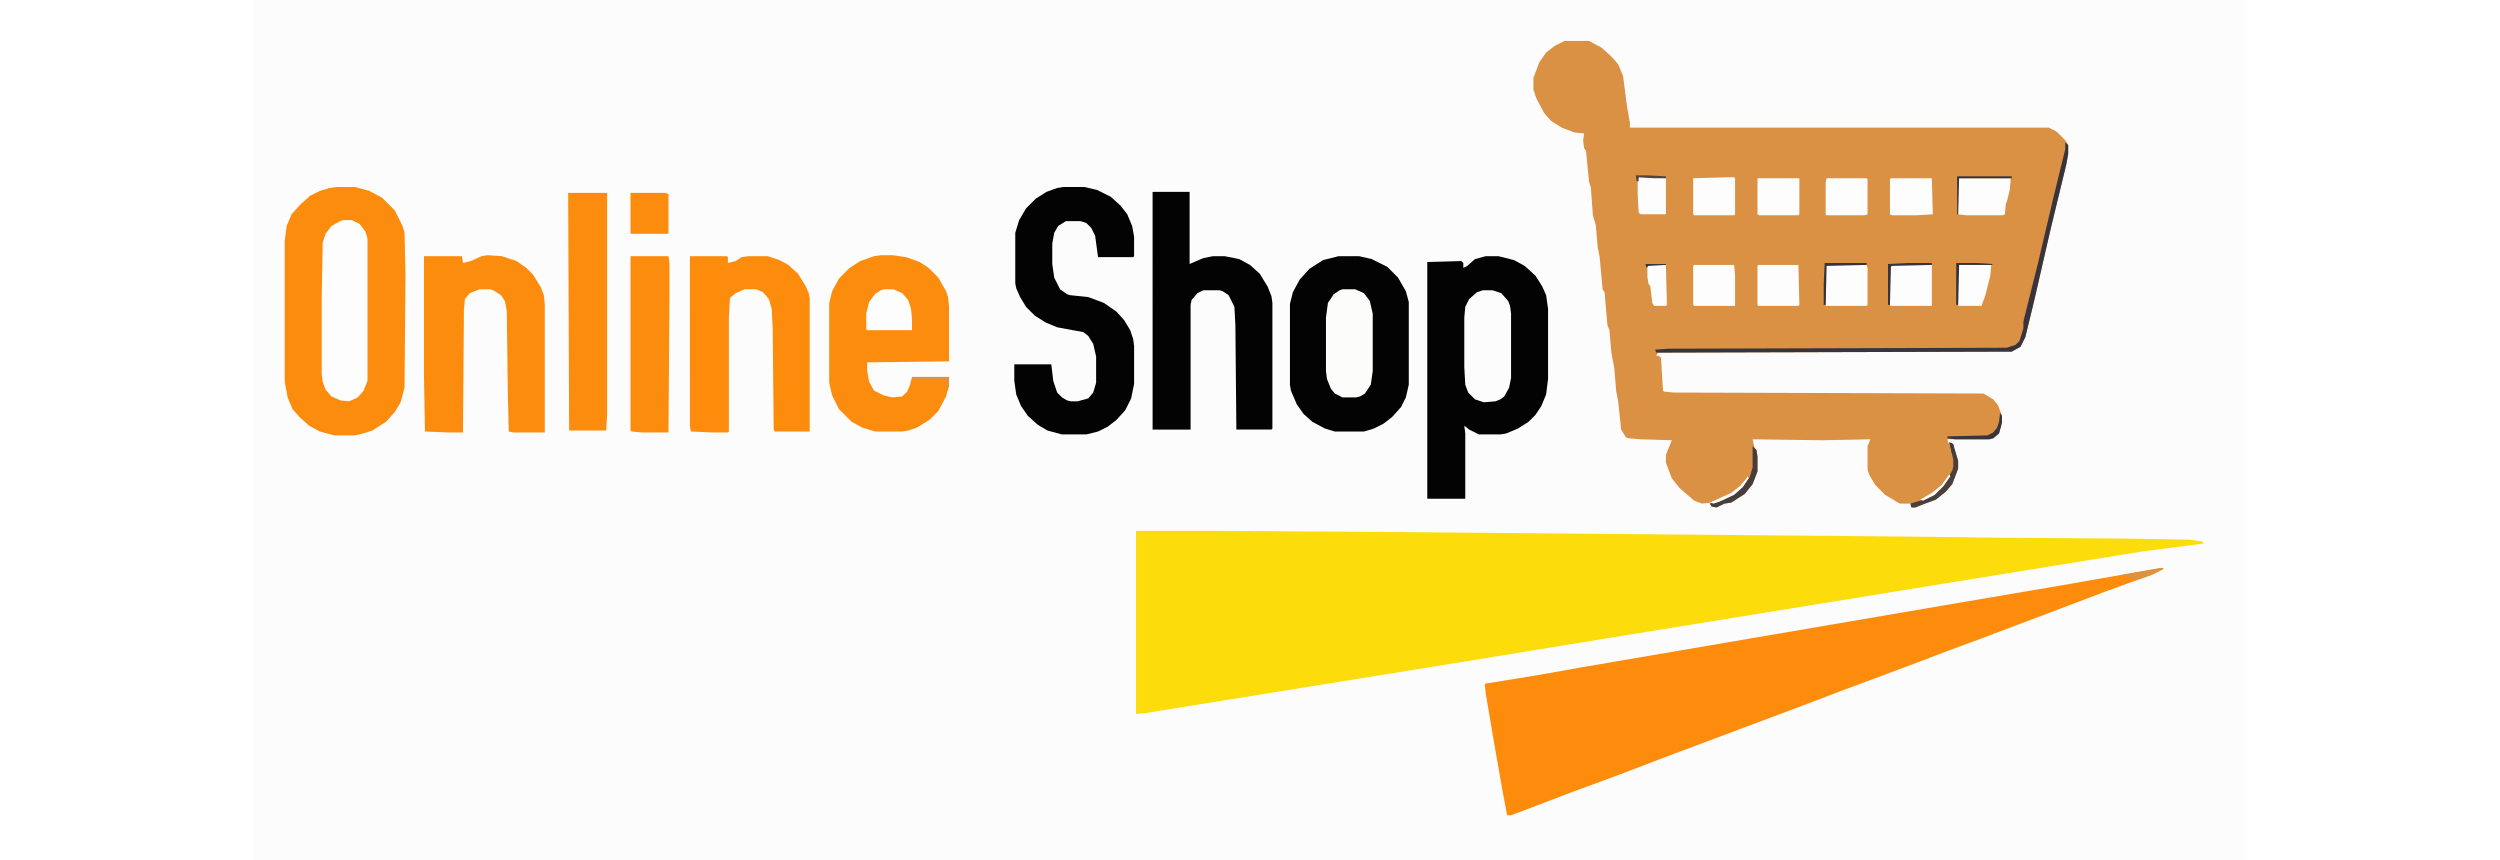<?xml version="1.0" encoding="UTF-8"?>
<svg version="1.1" viewBox="0 0 2048 883" width="436" height="150" xmlns="http://www.w3.org/2000/svg">
<path transform="translate(0)" d="m0 0h2048v883h-2048z" fill="#FCFCFC"/>
<path transform="translate(1347,42)" d="m0 0h25l13 7 10 9 7 8 5 12 4 31 3 17v5h430l8 4 9 9 3 5v9l-2 11-16 66-17 74-9 37-5 10-9 5-363 1-2 3 4 1 1 2 2 33 1 1 10 1 318 1 10 6 5 6 4 11v7l-3 11-6 5-4 1h-43l1 4h4l6 18v8l-6 16-7 8-10 8-11 4-10 4h-4l-1-4h-11l-15-9-10-10-6-10-2-6v-24l3-7-49 1-72-1 2 9 2 2 1 7v15l-5 13-8 10-14 9-7 1-8 4-5-1-2-3 15-5 13-7 7-7 3-6-9 10-11 7-16 7-10 1-8-3-15-13-8-10-6-16v-8l6-15-32-1-12-1-3-1-5-8-3-29-2-10-2-24-3-16-2-23-2-5-3-34-2-3-3-33-2-10-2-23-3-10-2-28-2-7-3-31-2-3-1-8 1-7-10-1-13-5-11-7-7-8-8-15-3-9v-12l6-16 7-10 9-7z" fill="#DA9143"/>
<path transform="translate(907,545)" d="m0 0h78l162 1 565 5 80 1 134 1 62 1 14 2 1 2-62 8-99 16-462 75-147 24-316 51-10 1z" fill="#FDDC0B"/>
<path transform="translate(1960,583)" d="m0 0 2 1-12 6-47 17-58 22-69 26-35 13-29 11-48 18-35 13-34 13-40 15-112 42-39 15-49 18-47 18-16 6h-4l-4-21-9-51-9-53-1-10 55-9 45-8 386-66 106-18 34-6 57-10z" fill="#FD8C0D"/>
<path transform="translate(86,192)" d="m0 0h19l15 4 13 7 13 13 8 16 2 7 1 43-1 116-4 15-6 10-9 10-14 9-13 4-6 1h-20l-15-4-11-6-10-9-7-8-5-12-3-16v-145l2-15 5-12 9-10 10-9 10-5 10-3z" fill="#FC8C0D"/>
<path transform="translate(1266,263)" d="m0 0h13l16 4 11 6 11 10 7 11 4 9 2 14v72l-2 16-5 12-6 9-7 7-11 7-12 5-6 1h-22l-10-5-5-4 1 8v67h-39v-243l35-1 2 2v5l4-2 8-7z" fill="#030303"/>
<path transform="translate(1115,263)" d="m0 0h21l13 3 16 8 11 11 8 14 3 11v85l-3 13-5 10-9 10-9 7-10 5-10 3h-30l-10-3-13-7-9-8-7-10-6-14-1-6v-83l3-12 7-13 10-11 14-9z" fill="#030303"/>
<path transform="translate(832,192)" d="m0 0h22l13 3 14 7 10 9 7 9 5 12 2 11v20l-1 1h-36l-3-22-4-8-5-5-6-2h-15l-8 5-4 7-2 11v21l2 14 6 12 7 5 3 1 19 2 16 6 13 9 8 9 6 10 3 9 1 7v39l-3 15-6 12-9 10-9 7-10 5-12 3h-25l-15-4-10-6-10-9-7-10-5-12-2-14v-17h38l2 17 4 12 5 5 5 3 4 1h7l11-3 5-6 3-10v-27l-3-13-5-8-5-4-27-5-12-5-11-7-9-9-6-10-4-9-1-5v-52l4-13 7-12 10-10 11-7 11-4z" fill="#030303"/>
<path transform="translate(645,262)" d="m0 0h12l14 2 14 5 9 6 10 10 8 14 2 6 1 9v57l-84 1v9l2 11 5 9 10 5 9 2 10-1 5-5 3-7 2-8h38v8l-3 12-8 15-9 9-13 8-9 3-6 1h-28l-13-4-11-6-13-13-7-14-3-13v-82l3-12 7-13 11-11 11-7 14-5z" fill="#FC8C0D"/>
<path transform="translate(924,197)" d="m0 0h38v74l14-6 10-2h12l15 3 11 6 10 9 8 13 4 10 1 7v129l-1 1h-36l-1-107-1-19-6-12-6-4-3-1h-17l-6 3-6 7-1 5v128h-39z" fill="#030303"/>
<path transform="translate(241,262)" d="m0 0 15 1 15 5 10 7 7 7 8 13 3 8 1 9v132h-32l-5-1-1-42-1-82-2-10-4-6-8-5-3-1h-11l-10 4-5 6-1 11-1 126h-14l-25-1-1-55v-125h39l1 7 8-2 11-5z" fill="#FC8C0E"/>
<path transform="translate(449,263)" d="m0 0h38l1 1v6l8-2 6-4 7-1h20l12 4 9 5 10 9 8 13 3 7 1 5v137h-36l-1-2-1-103-1-21-3-10-6-7-7-3h-12l-9 4-5 4-1 2-1 19v117l-1 1h-15l-23-1-1-5z" fill="#FD8C0D"/>
<path transform="translate(324,198)" d="m0 0h40v228l-1 16h-38z" fill="#FC8C0E"/>
<path transform="translate(93,226)" d="m0 0h9l8 4 6 8 2 7v146l-4 10-6 7-9 4-9-1-9-4-6-7-3-8-1-8v-80l1-55 3-9 6-8 9-5z" fill="#FDFDFD"/>
<path transform="translate(388,263)" d="m0 0h39l1 7v39l-1 135h-26l-12-1-1-1z" fill="#FC8C0D"/>
<path transform="translate(1263,298)" d="m0 0h10l9 3 7 8 2 5 1 8v66l-2 10-5 9-4 3-5 2-12 1-9-3-7-7-3-8-1-18v-51l1-11 4-8 8-7z" fill="#FCFCFC"/>
<path transform="translate(1119,297)" d="m0 0h13l9 4 6 8 3 13v59l-2 14-6 9-5 3-4 1h-14l-8-4-4-5-4-10-1-8v-55l2-15 6-9 6-4z" fill="#FCFCFB"/>
<path transform="translate(1861,146)" d="m0 0 3 3v9l-2 11-16 66-17 74-9 37-5 10-9 5-365 1-1-3 13-1 348-1 9-3 4-4 4-13v-7l15-60 16-68 12-49z" fill="#38343D"/>
<path transform="translate(1752,183)" d="m0 0h53l-1 12-3 12-1 2-1 11-2 1h-38l-8-1v-34z" fill="#FDFDFD"/>
<path transform="translate(1683,272)" d="m0 0h41v42h-42l-1-1v-39z" fill="#FDFDFD"/>
<path transform="translate(1616,272)" d="m0 0h41l1 3v38l-1 1h-42v-41z" fill="#FDFDFD"/>
<path transform="translate(1480,272)" d="m0 0h41l1 11v31h-42l-1-1v-40z" fill="#FDFDFD"/>
<path transform="translate(1546,272)" d="m0 0h41l1 41-1 1h-41l-1-1v-40z" fill="#FDFDFD"/>
<path transform="translate(648,297)" d="m0 0h10l9 4 6 7 3 9 1 10v12h-46l-1-1v-16l3-12 6-8 6-4z" fill="#FDFDFD"/>
<path transform="translate(1515,182)" d="m0 0h6l1 1v37l-1 1h-41l-1-1v-37z" fill="#FDFDFD"/>
<path transform="translate(388,198)" d="m0 0h35l4 1v41h-39z" fill="#FC8C0E"/>
<path transform="translate(1545,183)" d="m0 0h43v37l-1 1h-40l-2-1z" fill="#FDFDFD"/>
<path transform="translate(1682,183)" d="m0 0h42l1 37-16 1h-26l-2-1v-36z" fill="#FDFDFD"/>
<path transform="translate(1616,183)" d="m0 0h41l1 1v36l-3 1h-39l-1-1v-33z" fill="#FDFDFD"/>
<path transform="translate(1752,272)" d="m0 0h33l-1 11-5 20-4 11h-23l-1-1v-39z" fill="#FDFDFD"/>
<path transform="translate(1423,182)" d="m0 0h16l12 1v37h-26l-2-2-1-18v-14z" fill="#FDFDFD"/>
<path transform="translate(1433,272)" d="m0 0h18l1 41-1 1h-12l-2-3-2-17-2-3-1-7v-11z" fill="#FDFDFD"/>
<path transform="translate(1540,458)" d="m0 0 4 4 1 7v15l-5 13-8 10-14 9-7 1-8 4-5-1-2-3 15-5 13-7 7-7 3-5 3-3 3-10z" fill="#473D3D"/>
<path transform="translate(1742,454)" d="m0 0 4 2 5 17v8l-6 16-7 8-10 8-11 4-10 4h-4l-1-4 13-4 13-7 9-9 8-14 1-4v-7z" fill="#4A3F3D"/>
<path transform="translate(1794,424)" d="m0 0 2 3v7l-3 11-6 5-4 1h-35l-8-1v-2l41-1 6-3 4-5 2-6z" fill="#38353D"/>
<path transform="translate(1960,583)" d="m0 0 2 1-12 6-14 5-8-1-2-2-6-1v-1z" fill="#DC9241"/>
<path transform="translate(1750,181)" d="m0 0h56v2h-54l-1 37h-1z" fill="#34323D"/>
<path transform="translate(1614,270)" d="m0 0h43v2l-41 1-1 40h-2v-22z" fill="#33323D"/>
<path transform="translate(1699,270)" d="m0 0h25v2l-41 1-1 1-1 39h-2v-42z" fill="#35333D"/>
<path transform="translate(1749,270)" d="m0 0h21l16 1v1h-34l-1 41h-2z" fill="#34323D"/>
<path transform="translate(1535,489)" d="m0 0 1 2-6 9-9 8-15 7-6 2-4-1 22-10 9-7 6-7z" fill="#FDFDFD"/>
<path transform="translate(1742,487)" d="m0 0 1 2-7 10-9 9-12 6-3-1 12-7 10-8z" fill="#FDFDFD"/>
<path transform="translate(677,387)" d="m0 0h38v8l-1 6h-1l-1-12h-35z" fill="#DC9243"/>
<path transform="translate(1420,180)" d="m0 0h12l19 1v2h-12l-16-1v4h-2z" fill="#50423E"/>
<path transform="translate(1742,454)" d="m0 0 4 2 1 8-2 3z" fill="#423B3D"/>
<path transform="translate(1430,271)" d="m0 0h21v1l-18 1-2 2z" fill="#39353D"/>
</svg>
